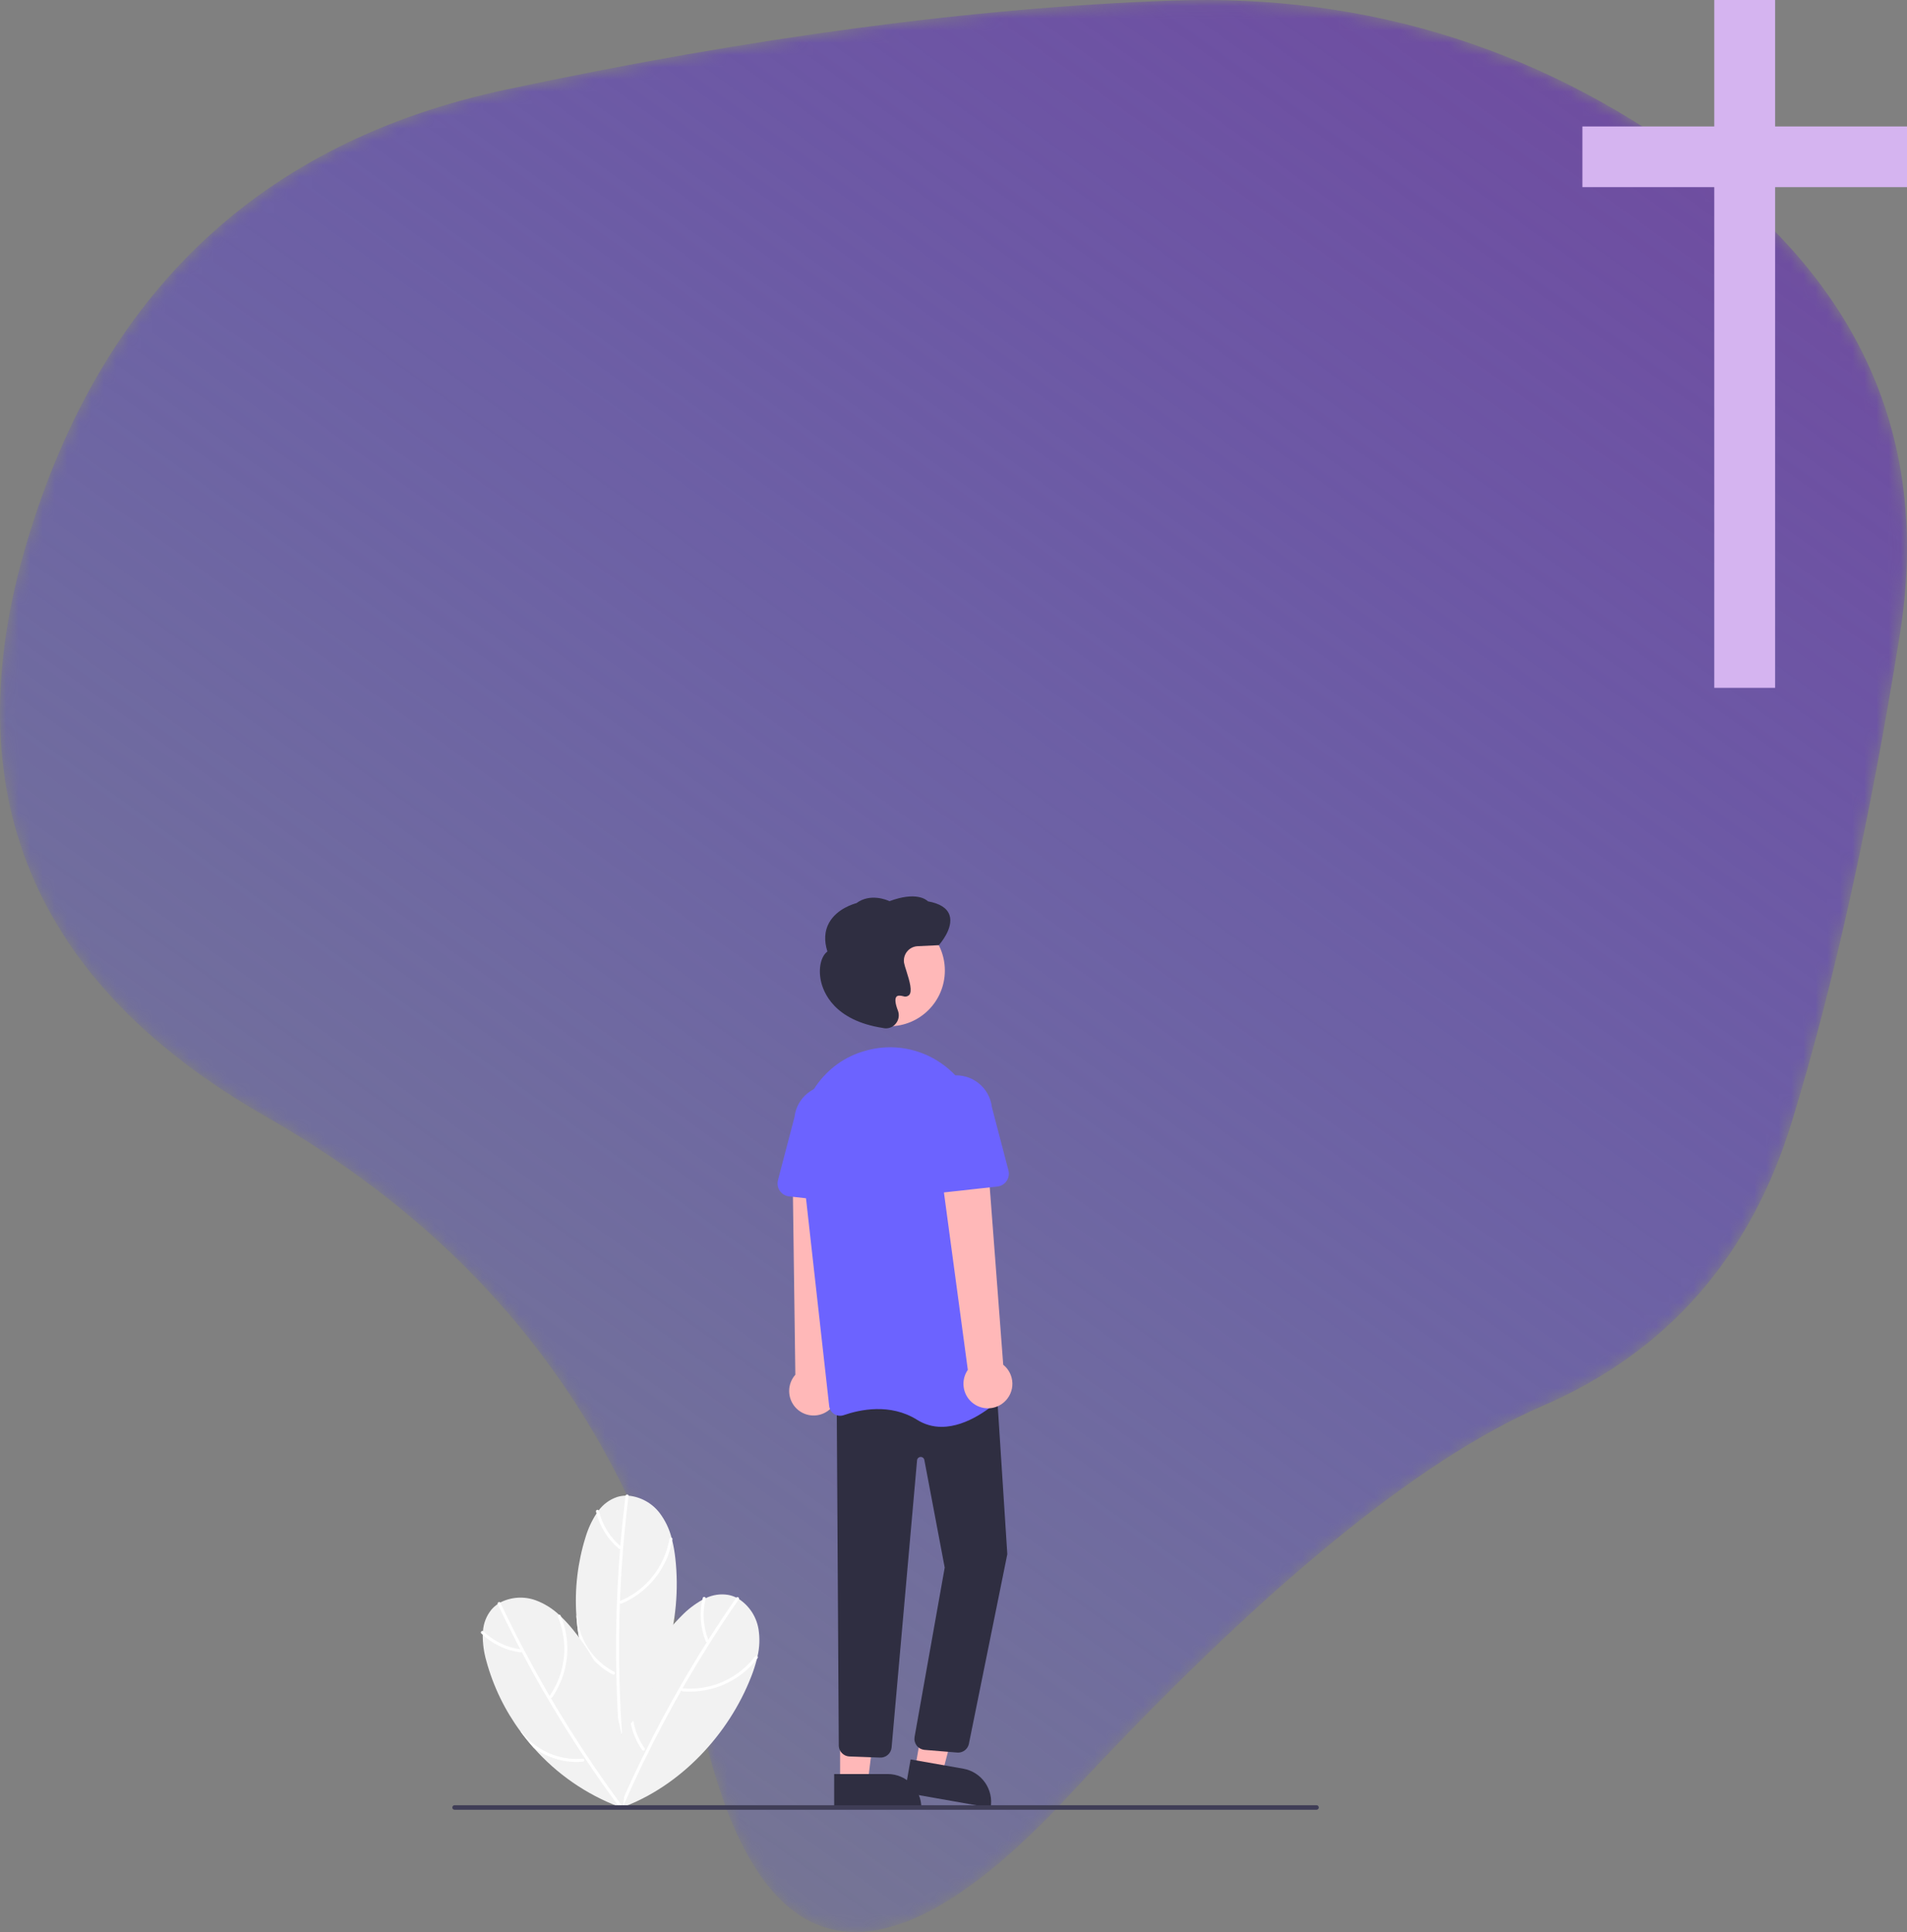 <svg width="156" height="158" viewBox="0 0 156 158" fill="none" xmlns="http://www.w3.org/2000/svg">
<rect x="0" y="0" width="156" height="158" fill="#808080" stroke="none"/>
<g clip-path="url(#clip0_422_252)">
<mask id="mask0_422_252" style="mask-type:luminance" maskUnits="userSpaceOnUse" x="0" y="0" width="156" height="159">
<path d="M146.609 91.644C143.204 102.786 136.395 110.564 126.181 114.977C115.968 119.39 103.037 130.026 87.391 146.884C71.744 163.741 61.675 161.426 57.184 139.938C52.693 118.45 40.885 102.243 21.762 91.318C2.638 80.394 -3.882 64.73 2.203 44.327C8.288 23.924 21.363 11.588 41.429 7.319C61.494 3.051 79.64 0.627 95.866 0.048C112.092 -0.531 126.689 4.136 139.655 14.048C152.621 23.96 157.873 36.585 155.41 51.923C152.947 67.262 150.014 80.502 146.609 91.644Z" fill="white"/>
</mask>
<g mask="url(#mask0_422_252)">
<path d="M146.609 91.644C143.204 102.786 136.395 110.564 126.181 114.977C115.968 119.39 103.037 130.026 87.391 146.884C71.744 163.741 61.675 161.426 57.184 139.938C52.693 118.45 40.885 102.243 21.762 91.318C2.638 80.394 -3.882 64.73 2.203 44.327C8.288 23.924 21.363 11.588 41.429 7.319C61.494 3.051 79.64 0.627 95.866 0.048C112.092 -0.531 126.689 4.136 139.655 14.048C152.621 23.96 157.873 36.585 155.41 51.923C152.947 67.262 150.014 80.502 146.609 91.644Z" fill="url(#paint0_linear_422_252)"/>
</g>
<rect x="140.234" width="4.979" height="56.251" fill="#D5B4F0"/>
<rect x="129.447" y="15.304" width="4.963" height="26.553" transform="rotate(-90 129.447 15.304)" fill="#D5B4F0"/>
</g>
<path d="M50.864 147.82L50.857 147.866C50.849 147.822 50.841 147.776 50.833 147.731C50.819 147.659 50.807 147.587 50.796 147.514C50.345 144.668 50.593 141.754 51.519 139.025C51.697 138.493 51.9 137.97 52.127 137.457C52.997 135.47 54.23 133.664 55.763 132.132C56.261 131.621 56.829 131.185 57.45 130.835C57.541 130.787 57.633 130.741 57.726 130.698C58.301 130.419 58.947 130.325 59.577 130.43C59.806 130.473 60.027 130.547 60.236 130.651C60.309 130.687 60.379 130.726 60.448 130.768C60.869 131.044 61.228 131.405 61.504 131.827C61.779 132.25 61.964 132.724 62.048 133.222C62.168 133.964 62.14 134.722 61.968 135.453C61.953 135.523 61.937 135.593 61.92 135.662C61.797 136.149 61.643 136.628 61.459 137.096C59.614 141.853 55.65 146.075 50.864 147.82Z" fill="#F2F2F2"/>
<path d="M60.223 130.667C58.784 132.74 57.424 134.866 56.144 137.044C54.865 139.221 53.67 141.444 52.559 143.714C51.937 144.984 51.342 146.266 50.775 147.562C50.712 147.705 50.924 147.83 50.988 147.685C52.001 145.372 53.1 143.1 54.286 140.869C55.472 138.639 56.74 136.458 58.092 134.323C58.848 133.129 59.629 131.951 60.436 130.79C60.526 130.66 60.313 130.537 60.223 130.667Z" fill="white"/>
<path d="M61.764 135.466C60.682 136.875 59.09 137.8 57.332 138.04C56.842 138.107 56.345 138.117 55.852 138.069C55.695 138.054 55.694 138.301 55.85 138.315C57.683 138.47 59.503 137.893 60.915 136.711C61.311 136.38 61.667 136.003 61.976 135.589C62.071 135.462 61.858 135.34 61.764 135.466Z" fill="white"/>
<path d="M52.524 143.109C52.273 142.75 52.064 142.363 51.902 141.955C51.531 141.026 51.4 140.019 51.519 139.025C51.697 138.493 51.9 137.97 52.127 137.457C52.141 137.477 52.149 137.501 52.151 137.525C52.153 137.549 52.149 137.574 52.139 137.596C51.978 137.981 51.863 138.383 51.795 138.795C51.552 140.262 51.89 141.766 52.737 142.987C52.748 143 52.755 143.016 52.758 143.033C52.761 143.05 52.76 143.067 52.754 143.084C52.744 143.105 52.729 143.123 52.711 143.137C52.692 143.151 52.67 143.16 52.646 143.162C52.623 143.165 52.6 143.161 52.578 143.152C52.557 143.143 52.538 143.128 52.524 143.109Z" fill="white"/>
<path d="M57.487 130.679C57.191 131.862 57.279 133.108 57.738 134.237C57.755 134.265 57.781 134.286 57.813 134.294C57.844 134.303 57.877 134.298 57.906 134.283C57.934 134.266 57.954 134.239 57.962 134.208C57.971 134.177 57.967 134.143 57.952 134.115C57.521 133.044 57.441 131.863 57.724 130.744C57.731 130.713 57.726 130.68 57.71 130.653C57.693 130.625 57.667 130.605 57.636 130.597C57.606 130.588 57.573 130.592 57.545 130.608C57.517 130.623 57.496 130.649 57.487 130.679Z" fill="white"/>
<path d="M50.834 141.879L50.849 141.922C50.821 141.887 50.793 141.85 50.765 141.814C50.719 141.757 50.675 141.698 50.631 141.639C48.913 139.328 47.782 136.632 47.338 133.785C47.248 133.231 47.186 132.673 47.149 132.113C46.999 129.948 47.254 127.775 47.901 125.704C48.105 125.021 48.406 124.369 48.794 123.771C48.852 123.685 48.912 123.602 48.975 123.521C49.354 123.007 49.883 122.622 50.489 122.422C50.712 122.353 50.943 122.316 51.175 122.311C51.257 122.309 51.337 122.311 51.417 122.315C51.918 122.364 52.404 122.517 52.843 122.762C53.283 123.008 53.667 123.342 53.972 123.744C54.422 124.345 54.749 125.029 54.935 125.757C54.954 125.826 54.972 125.895 54.989 125.964C55.107 126.453 55.192 126.949 55.246 127.449C55.817 132.521 54.263 138.104 50.834 141.879Z" fill="#F2F2F2"/>
<path d="M51.172 122.331C50.858 124.837 50.639 127.352 50.515 129.878C50.391 132.4 50.363 134.926 50.431 137.453C50.469 138.867 50.537 140.28 50.635 141.691C50.646 141.847 50.892 141.859 50.88 141.701C50.706 139.181 50.627 136.657 50.643 134.129C50.659 131.603 50.771 129.08 50.978 126.561C51.095 125.151 51.241 123.744 51.417 122.34C51.437 122.183 51.191 122.174 51.172 122.331Z" fill="white"/>
<path d="M54.76 125.863C54.455 127.615 53.474 129.175 52.029 130.206C51.625 130.494 51.19 130.734 50.732 130.921C50.586 130.981 50.699 131.199 50.844 131.14C52.539 130.423 53.883 129.065 54.586 127.361C54.783 126.883 54.923 126.384 55.005 125.873C55.031 125.717 54.785 125.708 54.76 125.863Z" fill="white"/>
<path d="M50.12 136.933C49.731 136.733 49.367 136.487 49.034 136.202C48.276 135.551 47.692 134.72 47.338 133.785C47.248 133.231 47.186 132.673 47.149 132.113C47.171 132.124 47.189 132.141 47.202 132.162C47.215 132.183 47.223 132.206 47.224 132.231C47.26 132.646 47.345 133.056 47.475 133.452C47.94 134.864 48.936 136.039 50.253 136.726C50.268 136.733 50.282 136.744 50.292 136.757C50.303 136.771 50.309 136.787 50.312 136.804C50.313 136.827 50.309 136.851 50.298 136.872C50.288 136.893 50.273 136.911 50.253 136.924C50.234 136.937 50.212 136.945 50.188 136.946C50.165 136.948 50.142 136.944 50.12 136.933Z" fill="white"/>
<path d="M48.754 123.616C49.04 124.801 49.696 125.863 50.626 126.649C50.653 126.666 50.686 126.672 50.718 126.665C50.75 126.658 50.778 126.639 50.795 126.611C50.812 126.584 50.817 126.551 50.81 126.519C50.803 126.487 50.785 126.46 50.758 126.442C49.88 125.694 49.263 124.685 48.994 123.563C48.986 123.532 48.966 123.505 48.939 123.488C48.912 123.472 48.879 123.466 48.848 123.473C48.817 123.48 48.79 123.499 48.772 123.525C48.755 123.552 48.748 123.584 48.754 123.616Z" fill="white"/>
<path d="M50.94 147.851L50.976 147.879C50.934 147.865 50.89 147.849 50.848 147.834C50.778 147.81 50.709 147.784 50.641 147.758C47.951 146.739 45.55 145.078 43.645 142.919C43.272 142.5 42.92 142.064 42.588 141.611C41.298 139.869 40.345 137.9 39.778 135.806C39.582 135.119 39.486 134.408 39.491 133.695C39.494 133.591 39.5 133.489 39.51 133.386C39.552 132.748 39.792 132.139 40.194 131.643C40.345 131.465 40.52 131.309 40.713 131.179C40.78 131.133 40.849 131.092 40.919 131.052C41.368 130.823 41.858 130.689 42.361 130.659C42.863 130.629 43.367 130.703 43.839 130.877C44.541 131.141 45.185 131.541 45.733 132.054C45.786 132.101 45.838 132.15 45.89 132.199C46.251 132.547 46.59 132.919 46.904 133.311C50.11 137.276 51.801 142.82 50.94 147.851Z" fill="#F2F2F2"/>
<path d="M40.72 131.198C41.803 133.479 42.97 135.717 44.222 137.911C45.474 140.104 46.807 142.246 48.223 144.339C49.014 145.51 49.831 146.664 50.672 147.8C50.765 147.926 50.978 147.803 50.884 147.676C49.383 145.647 47.96 143.563 46.614 141.424C45.271 139.287 44.01 137.101 42.831 134.866C42.171 133.616 41.538 132.351 40.932 131.073C40.864 130.931 40.653 131.055 40.72 131.198Z" fill="white"/>
<path d="M45.642 132.237C46.326 133.878 46.338 135.722 45.674 137.371C45.489 137.831 45.252 138.268 44.966 138.673C44.875 138.803 45.088 138.926 45.178 138.797C46.221 137.278 46.624 135.409 46.3 133.594C46.209 133.084 46.06 132.588 45.854 132.113C45.792 131.968 45.58 132.093 45.642 132.237Z" fill="white"/>
<path d="M47.682 144.069C47.246 144.11 46.807 144.1 46.373 144.039C45.385 143.901 44.446 143.515 43.645 142.919C43.272 142.499 42.92 142.064 42.588 141.611C42.612 141.609 42.637 141.614 42.659 141.624C42.681 141.634 42.7 141.65 42.714 141.67C42.968 142.001 43.259 142.3 43.582 142.563C44.733 143.503 46.204 143.955 47.682 143.823C47.699 143.82 47.716 143.822 47.732 143.828C47.748 143.834 47.762 143.844 47.773 143.857C47.787 143.876 47.796 143.898 47.798 143.921C47.801 143.944 47.798 143.968 47.788 143.989C47.779 144.011 47.764 144.029 47.746 144.043C47.727 144.058 47.705 144.066 47.682 144.069Z" fill="white"/>
<path d="M39.374 133.585C40.252 134.43 41.375 134.971 42.581 135.131C42.647 135.14 42.703 135.068 42.704 135.008C42.703 134.975 42.69 134.945 42.667 134.922C42.644 134.899 42.613 134.886 42.581 134.885C41.44 134.728 40.377 134.212 39.547 133.411C39.434 133.301 39.26 133.475 39.374 133.585Z" fill="white"/>
<path d="M67.696 115.401C67.936 115.236 68.136 115.021 68.284 114.77C68.432 114.519 68.523 114.239 68.551 113.949C68.579 113.659 68.543 113.366 68.446 113.092C68.349 112.817 68.192 112.567 67.989 112.36L68.76 95.106L64.834 95.548L65.062 112.424C64.736 112.791 64.556 113.264 64.556 113.754C64.556 114.245 64.735 114.718 65.059 115.085C65.384 115.452 65.832 115.687 66.318 115.745C66.804 115.803 67.294 115.681 67.696 115.401Z" fill="#FFB8B8"/>
<path d="M74.859 144.607L77.093 145.001L79.302 136.55L76.374 135.968L74.859 144.607Z" fill="#FFB8B8"/>
<path d="M81.038 147.84L74.015 146.602L74.492 143.883L78.802 144.642C79.158 144.705 79.499 144.837 79.804 145.032C80.109 145.227 80.373 145.48 80.581 145.777C80.788 146.074 80.936 146.409 81.014 146.763C81.093 147.117 81.101 147.483 81.038 147.84Z" fill="#2F2E41"/>
<path d="M68.725 145.728L70.994 145.728L72.073 136.957L68.725 136.957L68.725 145.728Z" fill="#FFB8B8"/>
<path d="M75.37 147.839L68.239 147.84L68.239 145.079L72.614 145.078C73.345 145.078 74.046 145.369 74.563 145.887C75.079 146.405 75.37 147.107 75.37 147.839Z" fill="#2F2E41"/>
<path d="M78.377 143.326C78.341 143.326 78.306 143.324 78.271 143.32L75.6 143.1C75.479 143.085 75.361 143.046 75.255 142.985C75.149 142.924 75.056 142.842 74.983 142.744C74.91 142.645 74.857 142.533 74.828 142.414C74.799 142.295 74.795 142.171 74.815 142.05L77.281 128.198L75.615 119.392C75.601 119.321 75.562 119.256 75.505 119.211C75.448 119.166 75.377 119.144 75.304 119.147C75.231 119.151 75.163 119.181 75.11 119.231C75.058 119.282 75.025 119.349 75.019 119.422L72.936 142.909C72.913 143.145 72.8 143.363 72.62 143.516C72.44 143.67 72.208 143.747 71.972 143.732L69.456 143.638C69.235 143.623 69.028 143.527 68.874 143.368C68.719 143.21 68.627 143.001 68.616 142.779L68.447 114.629L81.491 112.995L82.402 127.099L82.399 127.114L79.254 142.634C79.206 142.832 79.094 143.007 78.935 143.132C78.776 143.258 78.579 143.326 78.377 143.326Z" fill="#2F2E41"/>
<path d="M72.748 83.926C75.258 83.926 77.293 81.886 77.293 79.37C77.293 76.854 75.258 74.815 72.748 74.815C70.237 74.815 68.202 76.854 68.202 79.37C68.202 81.886 70.237 83.926 72.748 83.926Z" fill="#FFB8B8"/>
<path d="M77.031 116.686C76.32 116.691 75.623 116.491 75.021 116.11C72.82 114.731 70.319 115.279 69.024 115.729C68.895 115.774 68.758 115.789 68.623 115.774C68.488 115.758 68.358 115.713 68.243 115.64C68.129 115.568 68.033 115.472 67.962 115.358C67.89 115.243 67.846 115.115 67.831 114.981L65.477 93.905C65.082 90.374 67.204 87.054 70.523 86.011C70.648 85.972 70.775 85.935 70.903 85.9C71.936 85.619 73.018 85.569 74.072 85.752C75.126 85.935 76.127 86.348 77.005 86.961C77.9 87.581 78.648 88.389 79.197 89.33C79.746 90.271 80.082 91.32 80.183 92.406L82.165 113.622C82.178 113.76 82.16 113.898 82.111 114.027C82.062 114.156 81.983 114.272 81.882 114.366C81.187 115.01 79.171 116.686 77.031 116.686Z" fill="#6C63FF"/>
<path d="M69.861 98.425L64.549 97.839C64.398 97.823 64.252 97.774 64.121 97.695C63.991 97.617 63.879 97.512 63.793 97.386C63.706 97.26 63.648 97.118 63.622 96.968C63.596 96.818 63.602 96.663 63.641 96.516L64.993 91.351C65.082 90.576 65.475 89.869 66.084 89.384C66.693 88.899 67.469 88.675 68.242 88.763C69.015 88.85 69.722 89.242 70.208 89.851C70.693 90.46 70.918 91.237 70.833 92.012L71.034 97.331C71.04 97.483 71.013 97.635 70.954 97.776C70.896 97.916 70.809 98.043 70.697 98.147C70.586 98.251 70.454 98.329 70.309 98.377C70.165 98.425 70.012 98.441 69.861 98.425Z" fill="#6C63FF"/>
<path d="M82.144 114.662C82.362 114.47 82.535 114.232 82.651 113.965C82.768 113.698 82.825 113.409 82.817 113.117C82.81 112.826 82.74 112.54 82.61 112.279C82.481 112.018 82.296 111.789 82.068 111.608L80.759 94.387L76.912 95.255L79.171 112.025C78.892 112.428 78.77 112.92 78.829 113.407C78.887 113.894 79.122 114.342 79.488 114.667C79.855 114.992 80.328 115.171 80.817 115.17C81.306 115.169 81.778 114.989 82.144 114.662Z" fill="#FFB8B8"/>
<path d="M75.437 97.342C75.326 97.238 75.238 97.112 75.18 96.971C75.122 96.83 75.095 96.678 75.1 96.526L75.301 91.207C75.216 90.432 75.441 89.655 75.927 89.046C76.412 88.437 77.119 88.046 77.892 87.958C78.665 87.871 79.442 88.094 80.051 88.579C80.66 89.064 81.052 89.772 81.141 90.546L82.493 95.711C82.532 95.859 82.538 96.013 82.512 96.163C82.486 96.313 82.428 96.456 82.342 96.581C82.256 96.707 82.144 96.812 82.013 96.891C81.883 96.969 81.737 97.018 81.586 97.034L76.273 97.62C76.122 97.637 75.969 97.621 75.825 97.573C75.681 97.525 75.548 97.446 75.437 97.342Z" fill="#6C63FF"/>
<path d="M72.477 84.098C72.397 84.098 72.316 84.088 72.237 84.07L72.214 84.064C68.218 83.451 67.335 81.131 67.141 80.162C66.94 79.159 67.169 78.191 67.685 77.815C67.403 76.924 67.449 76.134 67.82 75.466C68.466 74.301 69.87 73.907 70.058 73.859C71.18 73.03 72.521 73.584 72.765 73.696C74.934 72.892 75.763 73.561 75.913 73.711C76.882 73.885 77.473 74.26 77.669 74.826C78.038 75.889 76.873 77.212 76.823 77.267L76.797 77.296L75.061 77.379C74.896 77.387 74.735 77.43 74.588 77.504C74.44 77.578 74.31 77.683 74.206 77.811C74.102 77.939 74.025 78.087 73.982 78.247C73.938 78.406 73.929 78.573 73.954 78.736C74.001 78.947 74.06 79.155 74.132 79.359C74.428 80.287 74.65 81.081 74.364 81.382C74.299 81.441 74.219 81.48 74.133 81.495C74.047 81.509 73.959 81.5 73.878 81.467C73.607 81.394 73.422 81.409 73.331 81.512C73.188 81.671 73.231 82.075 73.453 82.648C73.522 82.829 73.541 83.026 73.507 83.218C73.473 83.409 73.387 83.587 73.259 83.733C73.163 83.847 73.043 83.938 72.908 84.001C72.773 84.064 72.626 84.097 72.477 84.098Z" fill="#2F2E41"/>
<path d="M107.696 148H37.185C37.136 148 37.089 147.98 37.054 147.946C37.02 147.911 37 147.864 37 147.815C37 147.765 37.02 147.718 37.054 147.683C37.089 147.649 37.136 147.629 37.185 147.629H107.696C107.746 147.629 107.793 147.649 107.827 147.683C107.862 147.718 107.882 147.765 107.882 147.815C107.882 147.864 107.862 147.911 107.827 147.946C107.793 147.98 107.746 148 107.696 148Z" fill="#3F3D56"/>
<defs>
<linearGradient id="paint0_linear_422_252" x1="150.78" y1="-19.903" x2="8.526" y2="177.987" gradientUnits="userSpaceOnUse">
<stop stop-color="#724498"/>
<stop offset="1" stop-color="#444CF7" stop-opacity="0"/>
</linearGradient>
<clipPath id="clip0_422_252">
<rect width="156" height="158" fill="white"/>
</clipPath>
</defs>
</svg>
